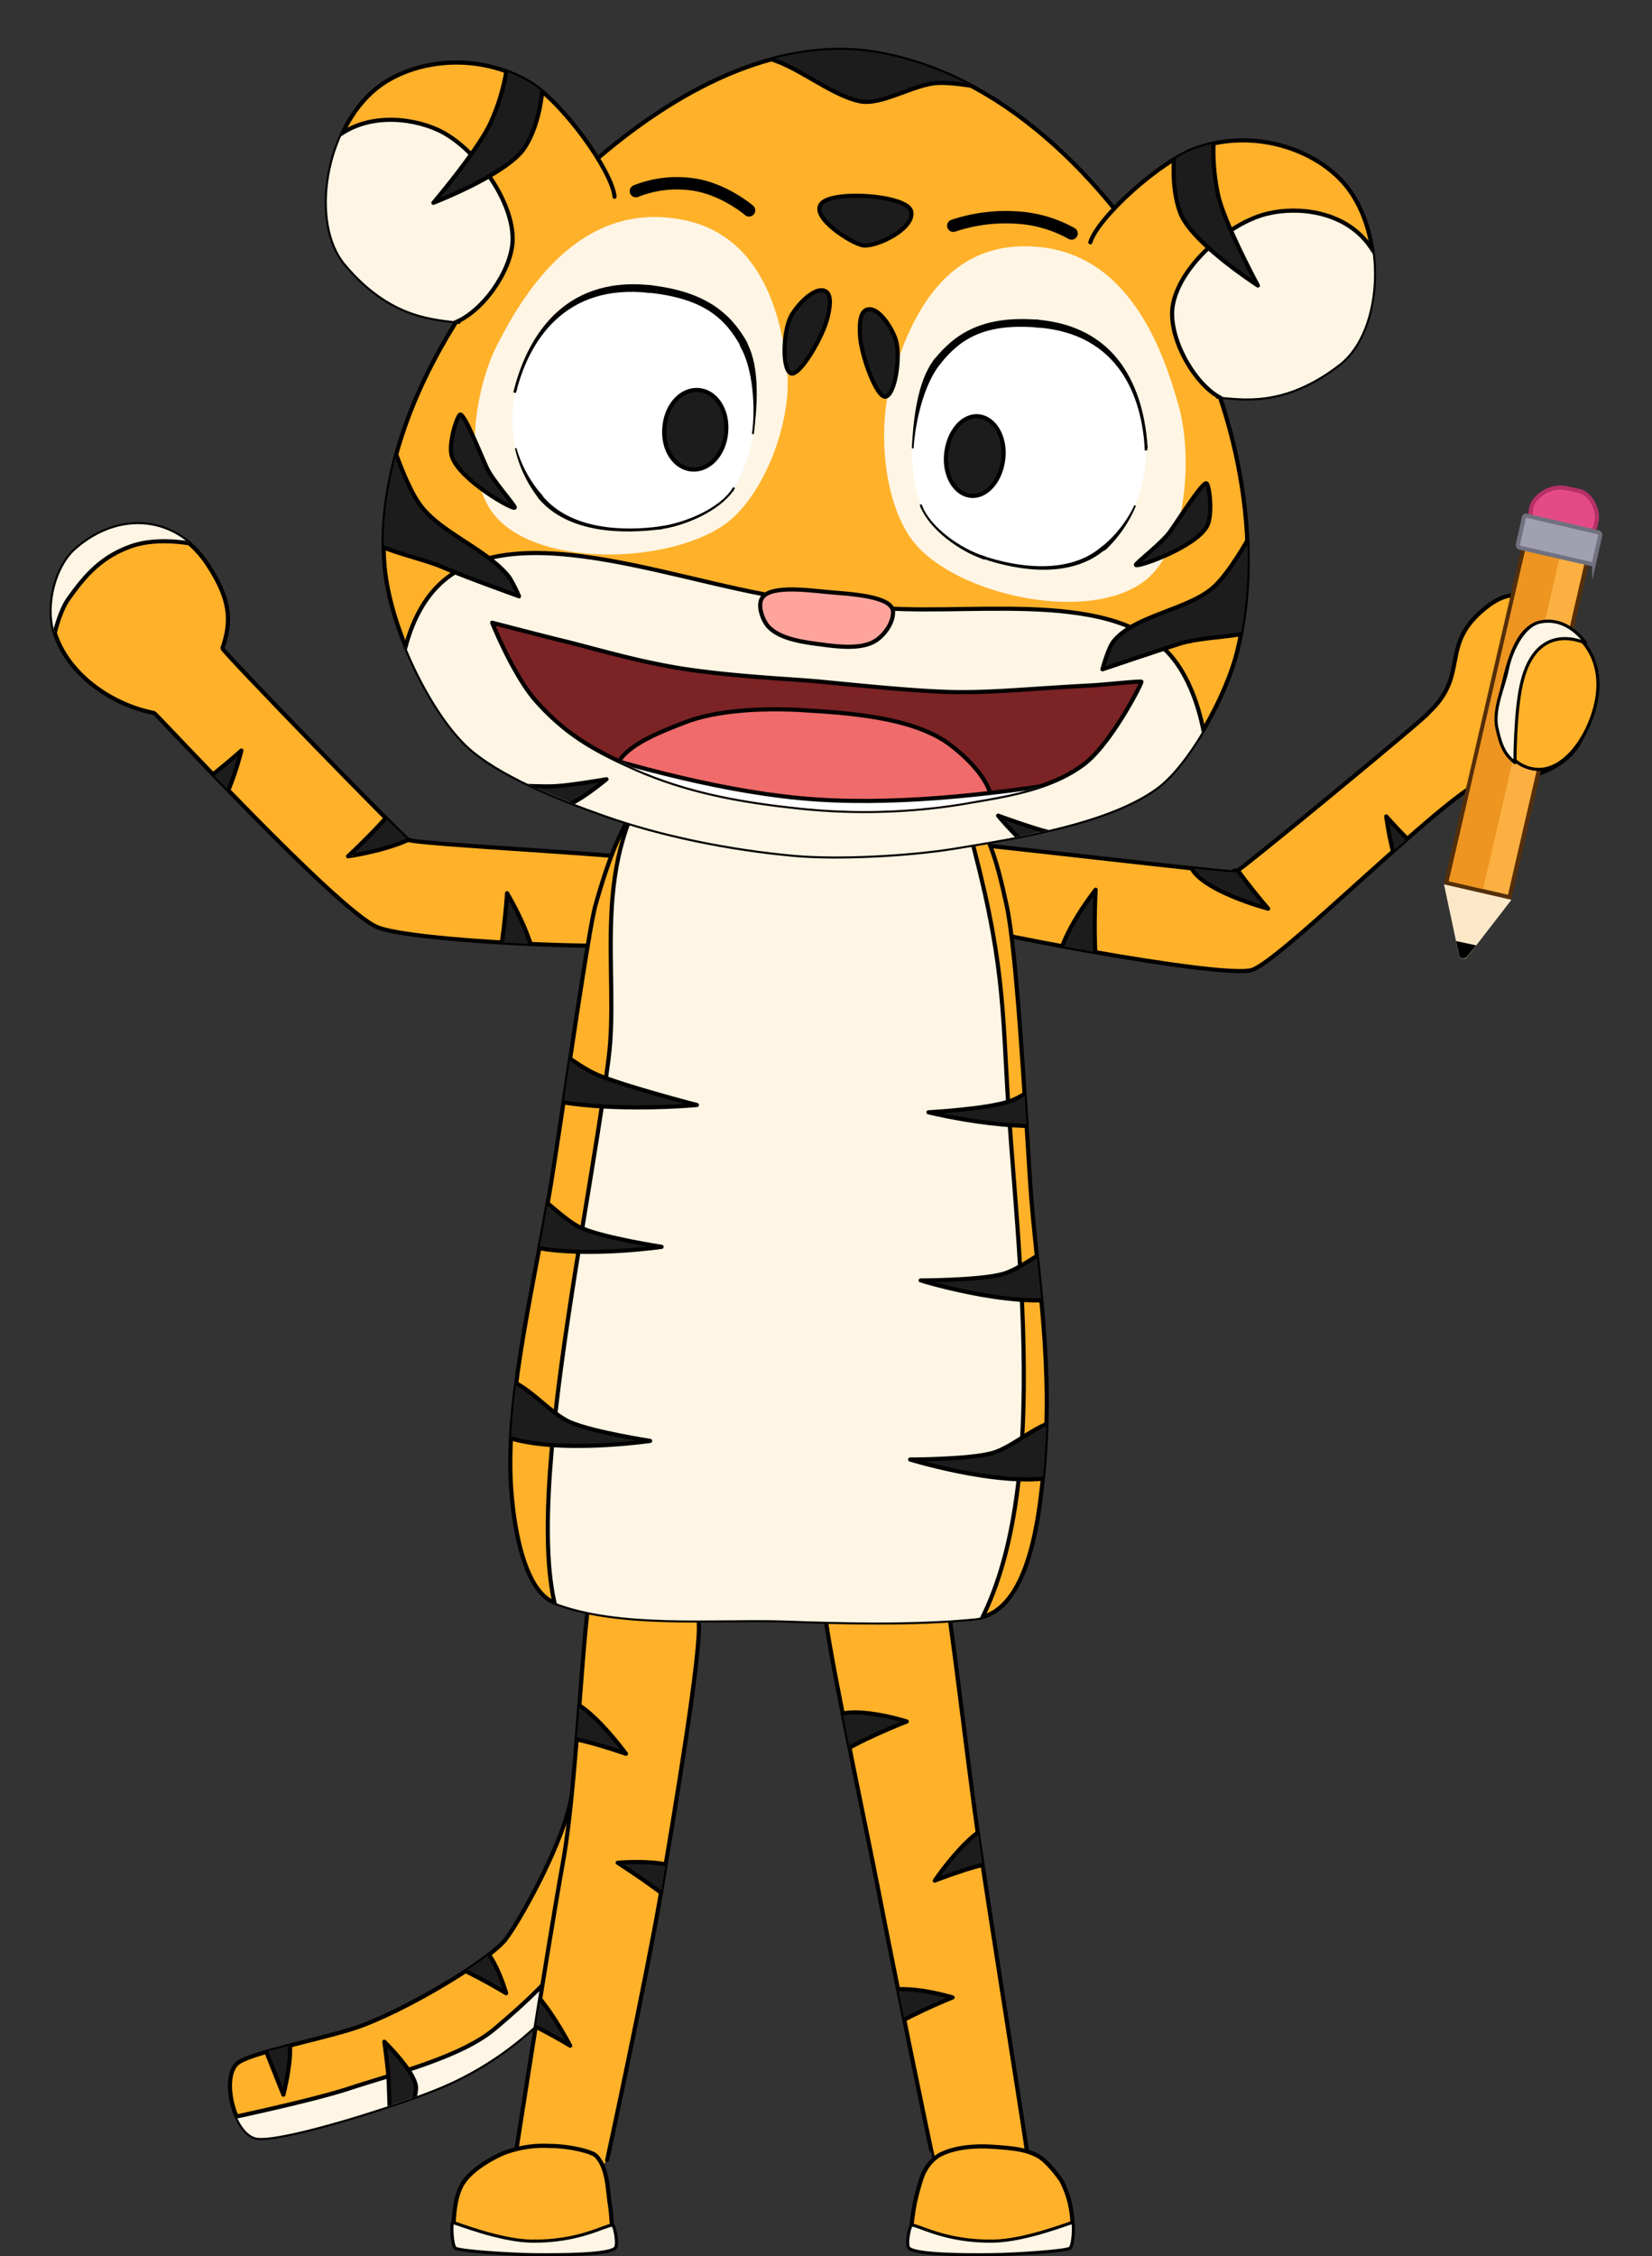<svg xmlns="http://www.w3.org/2000/svg" xmlns:xlink="http://www.w3.org/1999/xlink" viewBox="0 0 399.42 545.19"><rect x="0" y="0" width="399.42" height="545.19" fill="#333333" stroke="none"/><defs><style>.cls-1,.cls-11,.cls-24,.cls-8{fill:none;}.cls-10,.cls-2,.cls-32,.cls-7{fill:#ffb129;}.cls-10,.cls-11,.cls-19,.cls-2,.cls-21,.cls-22,.cls-24,.cls-25,.cls-26,.cls-32,.cls-4,.cls-6,.cls-8{stroke:#000;}.cls-19,.cls-2,.cls-21,.cls-22,.cls-24,.cls-25,.cls-26,.cls-4,.cls-6,.cls-8{stroke-linecap:round;}.cls-11,.cls-19,.cls-2,.cls-21,.cls-22,.cls-24,.cls-25,.cls-26,.cls-4,.cls-6,.cls-8{stroke-linejoin:round;}.cls-10,.cls-18,.cls-19,.cls-2,.cls-21,.cls-22,.cls-23,.cls-25,.cls-26,.cls-32,.cls-4,.cls-6,.cls-7{fill-rule:evenodd;}.cls-3{clip-path:url(#clip-path);}.cls-4{fill:#1c1c1c;}.cls-5{clip-path:url(#clip-path-4);}.cls-18,.cls-26,.cls-6{fill:#fef5e4;}.cls-9{clip-path:url(#clip-path-10);}.cls-10,.cls-30,.cls-31,.cls-32{stroke-miterlimit:10;}.cls-12{clip-path:url(#clip-path-13);}.cls-13{clip-path:url(#clip-path-17);}.cls-14{clip-path:url(#clip-path-21);}.cls-15{clip-path:url(#clip-path-28);}.cls-16{clip-path:url(#clip-path-30);}.cls-17{clip-path:url(#clip-path-33);}.cls-19{fill:#7b2325;}.cls-20{clip-path:url(#clip-path-46);}.cls-21{fill:#f06b6b;}.cls-22,.cls-23{fill:#fff;}.cls-24{stroke-width:3px;}.cls-25{fill:#fea49c;}.cls-26,.cls-32{stroke-width:0.75px;}.cls-27{fill:#fcb042;stroke:#562f09;stroke-miterlimit:10;}.cls-28{fill:#ed9520;}.cls-29{fill:#fce8c8;}.cls-30{fill:#e44b86;stroke:#b53167;}.cls-31{fill:#a0a0b1;stroke:#71717f;}</style><clipPath id="clip-path" transform="translate(11.99 11.54)"><path class="cls-1" d="M213.58,509.9c.1.16,2.7,11.62,12,11.13,8.83-.5,10.9-11.3,10.9-11.47.11-.49-8.41-53.65-11.73-76.08-3.11-20.59-8.1-67.44-10.17-70.1-.62-.83-6.65-5.15-14.64-1.49-8.41,3.82-12.35,12.13-12.56,14.28-.52,4.16,8.93,48.34,13,68.94C204.13,464.71,213.48,509.9,213.58,509.9Z"/></clipPath><clipPath id="clip-path-4" transform="translate(11.99 11.54)"><path class="cls-1" d="M151.22,358.4c.83,15.33,2.25,35.23,0,50-2.14,13.85-11.26,40.79-21.49,55.38-10.77,15.42-24.3,24.81-37.3,29.81C80.16,498.41,55.49,505.9,50.08,505s-8.95-15.11-4.35-18.22c3.51-2.38,19.46-5.51,27.77-8.16,11.89-3.88,32.66-16.39,36.67-21.43,3.15-4,13-21.4,15.6-32.6,4-18,7.56-40.33,5.37-61.05-.54-5.25,1.11-14.6,6-16.47C141.86,345.39,151,352.91,151.22,358.4Z"/></clipPath><clipPath id="clip-path-10" transform="translate(11.99 11.54)"><path class="cls-1" d="M134.79,510.4s-3.21,5-11.31,5.47c-7.89.49-11.21-4.14-11.21-4.14s8.2-53.11,11.94-73.8c3.21-17.7,4.87-59.73,6.64-64.69.83-2.32,5.71-10.92,14.22-8.77s11.52,13.9,11.84,15.55c.93,6.45-5.92,46.83-9.24,66.68C144.34,466.06,134.9,510.4,134.79,510.4Z"/></clipPath><clipPath id="clip-path-13" transform="translate(11.99 11.54)"><path class="cls-1" d="M210.85,201.4c.36-6.75,5.18-9.4,7.35-9.4,3.62,0,67.26,7.59,68.46,7.23s46.89-38,46.65-38.45c-1.21-3.26-4.46-11.69,7.11-20.85,10.12-8.08,22.06-2.53,27.6,3.61,5.06,5.55,6,18.08,1.33,25.19-4.34,6.51-13.74,8.68-21.7,8.2-6.39-.36-49.66,43.75-57,45.92s-70-9.88-74.13-11.93C216.15,210.68,210.49,207.78,210.85,201.4Z"/></clipPath><clipPath id="clip-path-17" transform="translate(11.99 11.54)"><path class="cls-1" d="M150.63,206.1c.12-6.39-5.43-9.52-5.79-9.77-1.69-1.2-56.29-3.85-58.1-4.94s-45.07-45.68-44.95-46.28c2.41-6.87,1.68-12.05-3.26-19.77-7.83-12.41-21.93-13.26-32.3-4-4.58,4.09-7,13.13-5.06,19.76,3,10,13.5,17.6,24.1,19.65.49.12,44.12,47.49,53.88,51.71,8.44,3.61,61.11,5.66,64.24,3.85C144.12,216,150.38,213.09,150.63,206.1Z"/></clipPath><clipPath id="clip-path-21" transform="translate(11.99 11.54)"><path class="cls-1" d="M182.89,170.82c-13.41-.5-31,3.13-40.57,12.51-5.32,5.25-9.75,21.88-10.31,23.76-1.55,5.12-7.2,44.64-10.2,63.77C118.6,292,111.5,320,111.39,341.38c-.11,11.13,2.33,31,10.53,34.26,15.74,6.13,38.69,3.88,55.32,4.38,14,.5,31.48,1,46.56-.5,12.08-1.25,15.08-21.38,16.29-33.26,3-27.64-1.55-50.14-3-71.9-1.33-20.88-3.32-56.77-5.76-67.4-.78-3.38-3.11-15.5-7.21-20.13C215.15,176.2,196.86,171.2,182.89,170.82Z"/></clipPath><clipPath id="clip-path-28" transform="translate(11.99 11.54)"><path class="cls-1" d="M136.59,36c-.53-6.13-12.35-22.56-20.25-27.45C103.55.77,87.73,2.82,79,9.84,66.77,19.7,63.22,42.44,71.57,52.3,82.76,65.62,93.51,65.36,98.93,66.24c5,.8,17.94,2.76,23.63-1.51C140.5,51.05,137.13,41.82,136.59,36Z"/></clipPath><clipPath id="clip-path-30" transform="translate(11.99 11.54)"><path class="cls-1" d="M251.63,47c1.78-5.87,16.7-19.55,25.5-22.65,14.12-5.07,29.13.26,36.24,8.88,9.95,12.17,8.71,35.09-1.42,43.08-13.77,10.75-24.16,8.26-29.58,8-5.06-.18-18.12-1.07-22.83-6.4C244.7,60.91,249.94,52.48,251.63,47Z"/></clipPath><clipPath id="clip-path-33" transform="translate(11.99 11.54)"><path class="cls-1" d="M199.22,1.13c30.38,4.8,55.7,29.85,72.4,58.36,16.17,27.45,21.85,60.77,15.55,86.26-2.85,11.55-12.26,27.89-19.64,33.14-11.81,8.52-33.66,11.9-48.68,14.39-11.46,1.86-28.34,2.66-38.55,1.77-16-1.42-32.69-4.88-45.93-9.59-10.66-3.73-26-9.77-33.58-17-8.79-8.44-19-29.05-19.9-44.5-2-33,20.26-70,51.88-97.45C151.16,10.81,175.15-2.6,199.22,1.13Z"/></clipPath><clipPath id="clip-path-46" transform="translate(11.99 11.54)"><path class="cls-1" d="M124.69,143.44c8.53,2.13,17,4.71,27.71,6.49,12.62,2,26.65,2.57,33.41,3.19s24,2.49,33.58,2.58c9.15.09,17.05-.8,32.15-1.6,3.56-.18,12.26-1.15,12.44-.89s-7.28,14.93-13.86,19.9c-8.53,6.4-19.81,7.73-29.93,9.51a148.84,148.84,0,0,1-38.65,1c-12.7-1.33-26.65-3.46-40.33-9.59-9.33-4.18-16.17-7.91-23.45-16-5.6-6.22-10.75-19.1-10.75-19.1S119.18,142.11,124.69,143.44Z"/></clipPath></defs><title>Tigre glosa_5to</title><g id="Layer_2" data-name="Layer 2"><g id="Frame_6" data-name="Frame 6"><g id="Tigre"><g id="pierna_izq" data-name="pierna izq"><g id="pierna_izq-2" data-name="pierna izq"><path class="cls-2" d="M213.58,509.93c.11.17,2.7,11.63,12,11.13,8.82-.5,10.9-11.3,10.9-11.46.1-.5-8.41-53.66-11.74-76.08-3.11-20.6-8.09-67.44-10.17-70.1-.62-.83-6.64-5.15-14.64-1.5-8.4,3.82-12.35,12.13-12.56,14.29-.52,4.15,8.93,48.34,13,68.94C204.14,464.75,213.48,509.93,213.58,509.93Z" transform="translate(11.99 11.54)"/></g><g id="pata_izq" data-name="pata izq"><path class="cls-2" d="M211.61,513c-.83,1.35-1.87,5.3-2.39,7.68-.62,2.91-1.35,9.45-1,10,.52.73,12.77,1.56,17.76,1.66a200.19,200.19,0,0,0,20.34-1.14c.94-.31,1-4.46.94-6.44a24.06,24.06,0,0,0-2.39-8.92c-.42-.94-3.63-5.2-5.92-6.44-2.9-1.56-6-1.86-10.68-2.19s-9.77.11-13.3,2.09A9.82,9.82,0,0,0,211.61,513Z" transform="translate(11.99 11.54)"/></g><g id="relleno_pierna_der_2" data-name="relleno pierna der 2"><g class="cls-3"><path class="cls-4" d="M184.4,419.87s3.42-5.15,5.4-6.81c4.67-3.65,17.44-8.63,17.44-8.63s-13.6-4.32-18-.83C185.75,406.42,184.4,419.87,184.4,419.87Z" transform="translate(11.99 11.54)"/></g><g class="cls-3"><path class="cls-4" d="M238.83,440.22s-4.67-2.16-6.75-2.16c-5.5-.17-18.06,4.82-18.06,4.82s9.86-14.62,15.78-13.62C233.64,429.75,238.83,440.22,238.83,440.22Z" transform="translate(11.99 11.54)"/></g><g class="cls-3"><path class="cls-4" d="M195.48,487.11s3.43-5.31,5.4-7c4.57-3.82,17.44-9,17.44-9s-13.6-4.15-18-.5C196.62,473.66,195.48,487.11,195.48,487.11Z" transform="translate(11.99 11.54)"/></g></g></g><g id="cola"><g id="Cola-2" data-name="Cola"><path class="cls-2" d="M151.22,358.4c.83,15.33,2.25,35.23,0,50-2.14,13.85-11.26,40.79-21.49,55.38-10.77,15.42-24.3,24.81-37.3,29.81C80.16,498.41,55.49,505.9,50.08,505s-8.95-15.11-4.35-18.22c3.51-2.38,19.46-5.51,27.77-8.16,11.89-3.88,32.66-16.39,36.67-21.43,3.15-4,13-21.4,15.6-32.6,4-18,7.56-40.33,5.37-61.05-.54-5.25,1.11-14.6,6-16.47C141.86,345.39,151,352.91,151.22,358.4Z" transform="translate(11.99 11.54)"/></g><g id="relleno_cola" data-name="relleno cola"><g class="cls-5"><path class="cls-4" d="M84.52,461.44s6.28-.19,8.7.39c5.84,1.4,17.16,8.26,17.16,8.26s-3.41-12.56-9.61-13.85C96.24,455.24,84.52,461.44,84.52,461.44Z" transform="translate(11.99 11.54)"/></g><g class="cls-5"><path class="cls-6" d="M149.81,375.07s-1.52,19.34-3.1,27.61a211.19,211.19,0,0,1-9.84,35.47c-6.93,18.48-12.05,26-29.07,40.39-8.07,6.93-24.28,10.93-35.21,14.51C63.35,496.12,41,500.79,41,500.79s5.34,22.81,45.67,13.87c21.88-4.92,44.39-28.66,52.31-45.19C175.25,393.62,149.81,375.07,149.81,375.07Z" transform="translate(11.99 11.54)"/></g><g class="cls-5"><path class="cls-4" d="M80.93,481.81s.94,6.58,1.06,9.58c.14,4.84.59,16.32.59,16.32s6.41-10.66,6-15.14C88,488.63,80.93,481.81,80.93,481.81Z" transform="translate(11.99 11.54)"/></g><g class="cls-5"><path class="cls-4" d="M46.32,470.92s3.16,6,4.21,8.62c1.76,4.49,6,15.08,6,15.08s2.94-11.2.93-15.21C55.78,476,46.32,470.92,46.32,470.92Z" transform="translate(11.99 11.54)"/></g><g class="cls-5"><path class="cls-4" d="M117.46,409.45s4.81-3.31,7.31-4.2c6.22-2.15,22-3.37,22-3.37s-15.06-6.52-21.52-3.9C120.76,399.86,117.46,409.45,117.46,409.45Z" transform="translate(11.99 11.54)"/></g><g class="cls-5"><path class="cls-4" d="M157,446.29s-5.25-2.5-7.88-2.89c-6.25-1-22.31,0-22.31,0s14.54-8.24,20.67-7.2C152.41,437.13,157,446.29,157,446.29Z" transform="translate(11.99 11.54)"/></g></g></g><g id="pierna_der" data-name="pierna der"><g id="pierna_der-2" data-name="pierna der"><path class="cls-7" d="M134.79,510.4s-3.21,5-11.31,5.47c-7.89.49-11.21-4.14-11.21-4.14s8.2-53.11,11.94-73.8c3.21-17.7,4.87-59.73,6.64-64.69.83-2.32,5.71-10.92,14.22-8.77s11.52,13.9,11.84,15.55c.93,6.45-5.92,46.83-9.24,66.68C144.34,466.06,134.9,510.4,134.79,510.4Z" transform="translate(11.99 11.54)"/><path class="cls-8" d="M112.27,511.73s8.2-53.11,11.94-73.8c3.21-17.7,4.87-59.73,6.64-64.69.83-2.32,5.71-10.92,14.22-8.77s11.52,13.9,11.84,15.55c.93,6.45-5.92,46.83-9.24,66.68-3.33,19.36-12.77,63.54-12.88,63.71" transform="translate(11.99 11.54)"/></g><g id="pata_der" data-name="pata der"><path class="cls-2" d="M132.09,509.34c2.8,2.8,2.8,7.89,3.32,11.42.52,3,.83,9.55.52,10.07-.41.72-10.9,1.45-15.15,1.45-6.23.11-21.08-1.24-22.22-1.66s-.93-4.88-.73-7c.21-2.49.83-5.91,2.29-7.88,2-3,6.43-5.61,9.65-7A26.87,26.87,0,0,1,120.88,507C125.77,507,131.16,508.4,132.09,509.34Z" transform="translate(11.99 11.54)"/></g><g id="relleno_pierna_der" data-name="relleno pierna der"><g class="cls-9"><path class="cls-4" d="M114.55,410.26s4.67-2.32,6.75-2.32c5.5-.16,18.06,4.3,18.06,4.3S129.19,398.18,123.48,399C119.53,399.67,114.55,410.26,114.55,410.26Z" transform="translate(11.99 11.54)"/></g><g class="cls-9"><path class="cls-4" d="M158.63,458.92s-3-6-4.77-7.94c-4.26-4.64-16.51-12.41-16.51-12.41s13.91-1.33,17.86,3.14C158.43,445.35,158.63,458.92,158.63,458.92Z" transform="translate(11.99 11.54)"/></g><g class="cls-9"><path class="cls-4" d="M101.47,475.33s4.78-1.16,6.85-.83c5.5,1,17.55,8.27,17.55,8.27s-8.52-16.54-14.54-16.71C107.49,466.06,101.47,475.33,101.47,475.33Z" transform="translate(11.99 11.54)"/></g></g></g><g id="brazo_izq" data-name="brazo izq"><g id="brazo_izq-2" data-name="brazo izq"><path class="cls-10" d="M210.85,201.4c.36-6.75,5.18-9.4,7.35-9.4,3.62,0,67.26,7.59,68.46,7.23s46.89-38,46.65-38.45c10.25-9.53,2.44-16.38,14-25.54,10.13-8.07,15.16,2.16,20.7,8.3,5.06,5.55,6,18.08,1.33,25.19-4.34,6.51-13.74,8.68-21.7,8.2-6.39-.36-49.66,43.75-57,45.92s-70-9.88-74.13-11.93C216.15,210.68,210.49,207.78,210.85,201.4Z" transform="translate(11.99 11.54)"/><path d="M210.85,201.4c.36-6.75,4.94-9.89,7.35-9.89v1c-2,0-7,2.29-7.35,8.92Z" transform="translate(11.99 11.54)"/><path class="cls-11" d="M286.42,198.38l.48,1.69" transform="translate(11.99 11.54)"/><path d="M216.51,211.4c-.6-.24-6-3.74-5.66-10h0c-.36,6.26,5.54,8.92,6,9.16Z" transform="translate(11.99 11.54)"/><path class="cls-11" d="M216.51,211.4l.37-.84" transform="translate(11.99 11.54)"/></g><g id="relleno_brazo_2" data-name="relleno brazo 2"><g class="cls-12"><path class="cls-4" d="M257.74,232.37s-3.5-5.06-4.1-7.59c-1.57-6.15-.73-21.33-.73-21.33s-10.6,13.37-8.67,19.52C245.56,227.79,257.74,232.37,257.74,232.37Z" transform="translate(11.99 11.54)"/></g><g class="cls-12"><path class="cls-4" d="M281,182.11s.24,6.15,1.32,8.56c2.41,5.91,12.3,17.36,12.3,17.36s-16.52-4.34-18.81-10.37C274.13,193.08,281,182.11,281,182.11Z" transform="translate(11.99 11.54)"/></g><g class="cls-12"><path class="cls-4" d="M347.05,202.6s-6-1.08-8.32-2.41c-5.54-3.13-15.55-14.46-15.55-14.46s2.05,17,7.72,20C335.24,208,347.05,202.6,347.05,202.6Z" transform="translate(11.99 11.54)"/></g><g class="cls-12"><path class="cls-6" d="M333.07,126.61s23.11,6.26,30,18.49c3.75,6.61,3.62,12.56,2.86,19.69-.94,8.3-13.24,24.32-13.24,24.32s27.42-12.07,32.28-22.86c3.39-7.43,2.22-20-1.67-27.26C372.5,118.62,333.07,126.61,333.07,126.61Z" transform="translate(11.99 11.54)"/></g></g></g><g id="brazo_der" data-name="brazo der"><g id="brazo_der-2" data-name="brazo der"><path class="cls-10" d="M150.63,206.1c.12-6.39-5.43-9.52-5.79-9.77-1.69-1.2-56.29-3.85-58.1-4.94s-45.07-45.68-44.95-46.28c2.41-6.87,1.68-12.05-3.26-19.77-7.83-12.41-21.93-13.26-32.3-4-4.58,4.09-7,13.13-5.06,19.76,3,10,13.5,17.6,24.1,19.65.49.12,44.12,47.49,53.88,51.71,8.44,3.61,61.11,5.66,64.24,3.85C144.12,216,150.38,213.09,150.63,206.1Z" transform="translate(11.99 11.54)"/><path d="M150.63,206.1c.12-6.39-5.67-9.16-6-9.4l.6-.73c.24.12,5.55,3.74,5.43,10.13Z" transform="translate(11.99 11.54)"/><path class="cls-11" d="M144.6,196.7l.6-.73" transform="translate(11.99 11.54)"/><path d="M143.27,215.86c.61-.36,7.11-2.77,7.36-9.76h0c-.25,7-6.15,10.48-6.75,10.85Z" transform="translate(11.99 11.54)"/><path class="cls-11" d="M143.27,215.86l.61,1.09" transform="translate(11.99 11.54)"/></g><g id="relleno_brazo" data-name="relleno brazo"><g class="cls-13"><path class="cls-4" d="M102.17,232.37s4.1-4.58,5.06-7c2.42-5.9,3.38-21.09,3.38-21.09s8.8,14.58,6.27,20.49C114.71,229.36,102.17,232.37,102.17,232.37Z" transform="translate(11.99 11.54)"/></g><g class="cls-13"><path class="cls-4" d="M88.67,171.14s-1,6-2.29,8.32c-3,5.54-14.22,15.91-14.22,15.91S89,193,91.93,187.29C94.22,182.84,88.67,171.14,88.67,171.14Z" transform="translate(11.99 11.54)"/></g><g class="cls-13"><path class="cls-4" d="M20.69,183.92s6.15-.36,8.56-1.45c5.79-2.53,17.12-12.65,17.12-12.65s-4,16.63-10,18.92C31.78,190.55,20.69,183.92,20.69,183.92Z" transform="translate(11.99 11.54)"/></g><g class="cls-13"><path class="cls-6" d="M54.56,126.31s-21.33-10.49-34.71-5.91c-7.23,2.53-11.09,6.87-15.31,12.78-4.82,6.87-6.26,27.12-6.26,27.12s-12.66-27.12-9.16-38.45c2.41-8,11.81-16.64,19.64-19.53C30.22,94.37,54.56,126.31,54.56,126.31Z" transform="translate(11.99 11.54)"/></g></g></g><g id="cuerpo"><g id="cuerpo-2" data-name="cuerpo"><path class="cls-2" d="M182.89,170.82c-13.41-.5-31,3.13-40.57,12.51-5.32,5.25-9.75,21.88-10.31,23.76-1.55,5.12-7.2,44.64-10.2,63.77C118.6,292,111.5,320,111.39,341.38c-.11,11.13,2.33,31,10.53,34.26,15.74,6.13,38.69,3.88,55.32,4.38,14,.5,31.48,1,46.56-.5,12.08-1.25,15.08-21.38,16.29-33.26,3-27.64-1.55-50.14-3-71.9-1.33-20.88-3.32-56.77-5.76-67.4-.78-3.38-3.11-15.5-7.21-20.13C215.15,176.2,196.86,171.2,182.89,170.82Z" transform="translate(11.99 11.54)"/></g><g id="detalle"><g class="cls-14"><path class="cls-6" d="M147.75,173.2C129.9,196.58,138,223,135.11,244.6c-6.09,47-25.6,130-6.42,143,23.16,15.5,83.58,9.88,89.68,2.75,26.27-30.89,15.18-99.41,13-142.17-1.22-22.64-1.56-34.64-13.31-74-2.66-8.88-24.05-15-35.47-15.13C171.48,159.07,153.07,166.32,147.75,173.2Z" transform="translate(11.99 11.54)"/></g><g class="cls-14"><path class="cls-4" d="M72.26,254.48c12.3-5,28.16-17.38,41.24-16.26,6.32.5,13.08,7.5,19.07,10,7,2.87,23.94,7.25,23.94,7.25s-32,3-45.34-4.63c-9.53-5.5-19.18-.62-35,7.25-4.55,2.25-16.41,1.63-16.41,1.63S68.49,256,72.26,254.48Z" transform="translate(11.99 11.54)"/></g><g class="cls-14"><path class="cls-4" d="M70.71,288.61c12.52-4.37,28.93-16.25,41.9-13.88,5.54,1,10.87,8.26,16.08,10.51,5.54,2.37,19.28,4.5,19.28,4.5s-27.16,4-38.24-2.5c-9.42-5.5-19.07-1.75-35.25,5.25-4.66,2-16.52.75-16.52.75S66.83,290,70.71,288.61Z" transform="translate(11.99 11.54)"/></g><g class="cls-14"><path class="cls-4" d="M67.94,335.51c12.52-4.38,28.93-16.26,41.9-13.88,5.54,1,10.86,8.25,16.07,10.5,5.55,2.38,19.29,4.5,19.29,4.5s-27.16,4-38.24-2.5c-9.43-5.5-19.07-1.75-35.25,5.25-4.66,2-16.52.75-16.52.75S64.06,336.76,67.94,335.51Z" transform="translate(11.99 11.54)"/></g><g class="cls-14"><path class="cls-4" d="M284.77,351.76c-11.86-6.13-26.83-20.38-39.91-20.13-5.54.12-11.75,6.63-17.18,8-5.77,1.5-19.62,1.5-19.62,1.5s26.38,8.13,38.24,3.25c10.09-4.12,19.18,1.13,34.37,10.51C285,357.51,297,358,297,358S288.43,353.64,284.77,351.76Z" transform="translate(11.99 11.54)"/></g><g class="cls-14"><path class="cls-4" d="M287.32,308.5c-11.86-6.13-26.83-20.39-39.91-20.14-5.54.13-11.75,6.63-17.18,8-5.77,1.5-19.62,1.5-19.62,1.5S237,306,248.85,301.12c10.09-4.13,19.18,1.12,34.37,10.5,4.32,2.63,16.29,3.13,16.29,3.13S291,310.37,287.32,308.5Z" transform="translate(11.99 11.54)"/></g><g class="cls-14"><path class="cls-4" d="M289.54,263.48c-12.2-5.5-27.61-18.88-40.69-17.88-5.54.5-11.42,7.25-16.85,9-5.65,1.88-19.51,2.63-19.51,2.63s26.72,6.63,38.36,1.12c9.86-4.62,19.18.13,34.81,8.51,4.43,2.37,16.4,2.25,16.4,2.25S293.19,265.23,289.54,263.48Z" transform="translate(11.99 11.54)"/></g></g></g><g id="cabeza"><g id="cabeza-2" data-name="cabeza"><path class="cls-2" d="M199.22,1.13c30.38,4.8,55.7,29.85,72.4,58.36,16.17,27.45,21.85,60.77,15.55,86.26-2.85,11.55-12.26,27.89-19.64,33.14-11.81,8.52-33.66,11.9-48.68,14.39-11.46,1.86-28.34,2.66-38.55,1.77-16-1.42-32.69-4.88-45.93-9.59-10.66-3.73-26-9.77-33.58-17-8.79-8.44-19-29.05-19.9-44.5-2-33,20.26-70,51.88-97.45C151.16,10.81,175.15-2.6,199.22,1.13Z" transform="translate(11.99 11.54)"/></g><g id="OREJA_DER" data-name="OREJA DER"><g id="oreja_Der-2" data-name="oreja Der"><path class="cls-7" d="M136.59,36c-.53-6.13-12.35-22.56-20.25-27.45C103.55.77,87.73,2.82,79,9.84,66.77,19.7,63.22,42.44,71.57,52.3,82.76,65.62,93.51,65.36,98.93,66.24c5,.8,17.94,2.76,23.63-1.51C140.5,51.05,137.13,41.82,136.59,36Z" transform="translate(11.99 11.54)"/><path class="cls-8" d="M136.59,36c-.53-6.13-12.35-22.56-20.25-27.45C103.55.77,87.73,2.82,79,9.84,66.77,19.7,63.22,42.44,71.57,52.3,82.76,65.62,93.51,65.36,98.93,66.24" transform="translate(11.99 11.54)"/></g><g id="relleno_oreja" data-name="relleno oreja"><g class="cls-15"><path class="cls-6" d="M68.81,22.09c7.46-6.39,18.3-5.33,25.14-2.22,8.8,4.09,18.3,17.06,18,26.74-.27,7.29-7.29,17.32-14.22,19.9C85.6,71,62,64.73,56.73,52.92,53.09,44.3,61.35,28.58,68.81,22.09Z" transform="translate(11.99 11.54)"/></g><g class="cls-15"><path class="cls-4" d="M111,1a49.93,49.93,0,0,1-4.35,17.06C103.72,24.58,92.8,37.46,92.8,37.46s17.76-6.84,22-13.23S120.6,5.93,118-1.36c-1.34-3.73-9-9.68-9-9.68S111.1-2.6,111,1Z" transform="translate(11.99 11.54)"/></g></g></g><g id="OREJA_IZQ" data-name="OREJA IZQ"><g id="oreja_Der-3" data-name="oreja Der"><path class="cls-7" d="M251.63,47c1.78-5.87,16.7-19.55,25.5-22.65,14.12-5.07,29.13.26,36.24,8.88,9.95,12.17,8.71,35.09-1.42,43.08-13.77,10.75-24.16,8.26-29.58,8-5.06-.18-18.12-1.07-22.83-6.4C244.7,60.91,249.94,52.48,251.63,47Z" transform="translate(11.99 11.54)"/><path class="cls-8" d="M251.63,47c1.78-5.87,16.7-19.55,25.5-22.65,14.12-5.07,29.13.26,36.24,8.88,9.95,12.17,8.71,35.09-1.42,43.08-13.77,10.75-24.16,8.26-29.58,8" transform="translate(11.99 11.54)"/></g><g id="relleno_oreja_2" data-name="relleno oreja 2"><g class="cls-16"><path class="cls-6" d="M318.79,47.32c-6-7.81-16.79-9-24.16-7.28-9.42,2.13-21.68,12.88-23.1,22.47-1.06,7.2,4.71,18,11,21.77,10.75,6.39,34.2,6,41.57-4.18C329.63,72.37,324.83,55.23,318.79,47.32Z" transform="translate(11.99 11.54)"/></g><g class="cls-16"><path class="cls-4" d="M281.84,18.1a50.83,50.83,0,0,0,.71,17.59c1.6,6.92,9.59,21.76,9.59,21.76s-16-10.3-18.74-17.5-2-19.1,2.13-25.67c2-3.38,10.75-7.55,10.75-7.55S282.46,14.45,281.84,18.1Z" transform="translate(11.99 11.54)"/></g><g class="cls-16"><path class="cls-4" d="M118.38,54.7c2.93-.18,5.6,5.42,5.15,8.26-.53,3.2-5.33,8.08-8.26,6.75C111.19,67.93,113.76,55,118.38,54.7Z" transform="translate(11.99 11.54)"/></g></g></g><g id="barbilla"><g class="cls-17"><path class="cls-6" d="M198.33,135.09c21.68,2.58,56.68-4.71,71.87,10.84,8.79,9,12,29,8.44,41-5.07,17.5-26.74,35.8-43.89,41.75-39.62,13.68-111.39,8.53-137.6-24.25-13.86-17.32-18.92-57.74-3.73-73.91,18.48-19.63,62.89.89,89.72,3C187.76,134,193.8,134.56,198.33,135.09Z" transform="translate(11.99 11.54)"/></g><g class="cls-17"><path class="cls-18" d="M153.83,41.73c18.56,4.08,23.27,23.36,24.51,36.51,1.16,12.08-5.59,30.56-15.63,37.31-13.68,9.06-43.62,10-54.63-2-8.44-9.23-5.6-30.47.09-41.66C115.36,57.72,129.22,36.4,153.83,41.73Z" transform="translate(11.99 11.54)"/></g><g class="cls-17"><path class="cls-18" d="M234.4,48c-19.46.8-26.83,19.19-30.74,31.9-3.73,11.9-2.13,32,6.49,40.95,11.46,11.9,41.13,17.94,54.36,8.17,10.49-7.73,12-30.11,8.44-42.64C268.69,71.22,259.63,47.06,234.4,48Z" transform="translate(11.99 11.54)"/></g><g class="cls-17"><path class="cls-4" d="M187.67,58.87c1.6,1,.89,4.35.45,6.22-1.07,4.71-6.84,14.48-8.89,13.59-2.22-1-1.86-10.13,0-13.77C180.48,62.51,185,57.36,187.67,58.87Z" transform="translate(11.99 11.54)"/></g><g class="cls-17"><path class="cls-4" d="M197.53,63.31c-1.77.63-1.69,4.18-1.6,6,.18,4.89,4.09,15.46,6.22,15,2.31-.54,3.64-9.6,2.49-13.59C203.93,68.2,200.46,62.25,197.53,63.31Z" transform="translate(11.99 11.54)"/></g><g class="cls-17"><path class="cls-4" d="M78.76,82s5.42,21,10.75,28.34c4.89,6.84,16.61,11,21.68,17.67a37.94,37.94,0,0,1,2.31,4.53s-12.89-4.61-18.22-6.92c-7.37-3.2-20.52-4.71-24.07-12C66.77,105,78.76,82,78.76,82Z" transform="translate(11.99 11.54)"/></g><g class="cls-17"><path class="cls-4" d="M297.47,104.09s-9.15,19.63-15.72,25.94c-6,5.77-19.28,6.93-24.52,13.41-1.33,1.69-2.67,6.75-2.67,6.75s13.15-4.44,18.75-6.22c7.73-2.39,21.05-.88,25.94-7.37C305,128.87,297.47,104.09,297.47,104.09Z" transform="translate(11.99 11.54)"/></g><g class="cls-17"><path class="cls-4" d="M99.28,88.63c-.71.18-3,7.2-2,10.13,1.78,5.59,14.83,13.06,15.19,12.35.18-.45-5.24-6.4-6.75-9.6C104.17,98.14,100.35,88.45,99.28,88.63Z" transform="translate(11.99 11.54)"/></g><g class="cls-17"><path class="cls-4" d="M279.7,105.24c.71.27,1.6,7.55.18,10.31-2.75,5.15-17,10.12-17.23,9.41-.09-.44,6.39-5.33,8.35-8.17C273.13,113.77,278.73,104.89,279.7,105.24Z" transform="translate(11.99 11.54)"/></g><g class="cls-17"><path class="cls-4" d="M186.61,37.64c2.84-3.29,20.61-2,21.67,1.78,1.16,4.08-8,8.7-11.55,8.35C194.07,47.41,183.76,40.93,186.61,37.64Z" transform="translate(11.99 11.54)"/></g><g class="cls-17"><path class="cls-4" d="M152.49,3.35s14-2.13,20-1.07c7.64,1.43,15.9,9.07,23.45,10.66,5.33,1.07,13.15-4.26,19-4.44,7.64-.26,25.05,4.36,25.05,4.36S224.63-.82,216.37-2.78c-5.78-1.33-13.77,2.13-19.64,2-6.48-.27-14.83-4.54-21.41-4C167.51-4.38,152.49,3.35,152.49,3.35Z" transform="translate(11.99 11.54)"/></g><g class="cls-17"><path class="cls-4" d="M104.61,177.64s12.26,1.07,17.5.8c3.82-.18,12.53-1.69,12.53-1.69s-7.46,6.31-11.37,6.93C117.23,184.57,104.61,177.64,104.61,177.64Z" transform="translate(11.99 11.54)"/></g><g class="cls-17"><path class="cls-4" d="M258.74,191.86s-12.26-1.16-17.41-2.4c-3.73-.89-12-3.91-12-3.91s6.13,7.55,9.95,8.88C245.06,196.39,258.74,191.86,258.74,191.86Z" transform="translate(11.99 11.54)"/></g></g><g id="boca"><g id="boca-2" data-name="boca"><path class="cls-19" d="M124.69,143.44c8.53,2.13,17,4.71,27.71,6.49,12.62,2,26.65,2.57,33.41,3.19s24,2.49,33.58,2.58c9.15.09,17.05-.8,32.15-1.6,3.56-.18,12.26-1.15,12.44-.89s-7.28,14.93-13.86,19.9c-8.53,6.4-19.81,7.73-29.93,9.51a148.84,148.84,0,0,1-38.65,1c-12.7-1.33-26.65-3.46-40.33-9.59-9.33-4.18-16.17-7.91-23.45-16-5.6-6.22-10.75-19.1-10.75-19.1S119.18,142.11,124.69,143.44Z" transform="translate(11.99 11.54)"/></g><g id="lengua"><g class="cls-20"><path class="cls-21" d="M136.59,175.51c.36-6.31,11-10.13,16.88-12.44,8-3.19,20.08-3.55,28.69-3,10.75.62,26.3,1.69,35.09,8,4.53,3.29,11.46,9.95,10.4,15.37-1.42,7.55-14.66,11-22.12,12.79-15.1,3.55-37.4,1-51.44-5.6C147.7,187.77,136.24,182.44,136.59,175.51Z" transform="translate(11.99 11.54)"/></g></g><g id="dientes"><g class="cls-20"><path class="cls-22" d="M94,78.68c2.22,3.82,53.3,11.91,95,15.37s96.3.36,96.39.27.35-30.56-6.93-40.51c-16.17-21.94-57-31.36-84.13-34.47-27.27-3.11-71.24-4.8-90.34,14.92C94.57,44,93.06,76.82,94,78.68Z" transform="translate(11.99 11.54)"/></g><g class="cls-20"><path class="cls-22" d="M282.37,173.11c-2.84-3.73-57.83,12.44-101.36,8.17-41.75-4.08-93.9-26.47-94-26.38s-6.93,50.1,4.53,66.63c15.55,22.38,57,31.35,84.13,34.46C203,259.1,246.3,260.17,266,241.07,281.12,226.5,284.32,175.6,282.37,173.11Z" transform="translate(11.99 11.54)"/></g></g></g><g id="ojos"><g id="ojos-2" data-name="ojos"><path class="cls-23" d="M112.7,96.8a32,32,0,0,1-.09-13.94c3-12,11.55-26.83,32.42-24.61,13.33,1.42,19,6.48,22.92,13.59,3.11,5.69,3,15.1,2.13,21.59a36.23,36.23,0,0,1-4.79,13.32c-3.29,5-11.64,8.53-17.59,9.33-9,1.16-22.12,1-29.14-7.55A31.51,31.51,0,0,1,112.7,96.8Z" transform="translate(11.99 11.54)"/><path d="M112.25,82.77c3-12,11.46-27.63,32.87-25.41l-.18,1.87C124.51,56.92,115.89,71,112.87,83Z" transform="translate(11.99 11.54)"/><path class="cls-11" d="M112.25,82.77l.62.18" transform="translate(11.99 11.54)"/><path d="M145.12,57.36c13.59,1.51,19.63,6.84,23.63,14l-1.6.89c-3.82-6.93-9-11.64-22.21-13.06Z" transform="translate(11.99 11.54)"/><path class="cls-11" d="M145.12,57.36l-.18,1.87" transform="translate(11.99 11.54)"/><path d="M168.66,71.4c3.2,5.95,2.4,15.54,1.6,22l-.44-.09c.88-6.4.26-15.64-2.76-21Z" transform="translate(11.99 11.54)"/><path class="cls-11" d="M168.66,71.4l-1.6.89" transform="translate(11.99 11.54)"/><path d="M165.46,106.84c-3.37,5.07-11.81,8.71-17.76,9.51l-.09-.71c5.86-.8,14.21-4.18,17.41-9.06Z" transform="translate(11.99 11.54)"/><path class="cls-11" d="M165.46,106.84l-.44-.26" transform="translate(11.99 11.54)"/><path d="M147.79,116.35c-9,1.15-22.39,1.15-29.67-7.55l.88-.71c6.84,8.43,19.72,8.79,28.7,7.55Z" transform="translate(11.99 11.54)"/><path class="cls-11" d="M147.79,116.35l-.09-.71" transform="translate(11.99 11.54)"/><path d="M118.12,108.71a30.2,30.2,0,0,1-5.6-11.91l.35-.09A29.57,29.57,0,0,0,119,108Z" transform="translate(11.99 11.54)"/><path class="cls-11" d="M118.12,108.71,119,108" transform="translate(11.99 11.54)"/><path class="cls-23" d="M262.47,110.48a34.79,34.79,0,0,0,2.66-13.77c-.71-12.08-5.77-28.51-26.38-30.11-13.06-1-19.28,3.11-24.16,9.24-4.09,5.06-5.6,14.39-6,20.87a36.85,36.85,0,0,0,2.13,14c2.22,5.42,9.5,10.48,15,12.35,8.26,2.75,21,4.8,29.05-2.22A30,30,0,0,0,262.47,110.48Z" transform="translate(11.99 11.54)"/><path d="M264.78,96.8c-.71-12.08-5.95-27.8-26.12-29.22l.18-1.87c21,1.78,25.94,18.92,26.65,31.09Z" transform="translate(11.99 11.54)"/><path class="cls-11" d="M264.78,96.8h.62" transform="translate(11.99 11.54)"/><path d="M238.66,67.58c-12.79-1-18.56,2.84-23.36,8.88l-1.42-1.15c5-6.22,11.72-10.66,25-9.6Z" transform="translate(11.99 11.54)"/><path class="cls-11" d="M238.66,67.58l.18-1.87" transform="translate(11.99 11.54)"/><path d="M215.3,76.46c-3.91,4.89-6,13.86-6.4,20.34h-.44c.35-6.48,1.24-16.16,5.42-21.49Z" transform="translate(11.99 11.54)"/><path class="cls-11" d="M215.3,76.46l-1.42-1.15" transform="translate(11.99 11.54)"/><path d="M211,110.75c2.13,5.33,9.41,10.31,14.92,12.08l-.27.71c-5.59-1.86-12.88-7.1-15.1-12.61Z" transform="translate(11.99 11.54)"/><path class="cls-11" d="M211,110.75l-.45.18" transform="translate(11.99 11.54)"/><path d="M225.87,122.83c8.26,2.76,20.7,4.53,28.52-2.31l.71.8c-8.35,7.11-21.15,5-29.5,2.13Z" transform="translate(11.99 11.54)"/><path class="cls-11" d="M225.87,122.83l-.27.71" transform="translate(11.99 11.54)"/><path d="M254.47,120.52a29,29,0,0,0,7.82-10l.36.18a31.09,31.09,0,0,1-7.46,10.75Z" transform="translate(11.99 11.54)"/><path class="cls-11" d="M254.47,120.52l.72.8" transform="translate(11.99 11.54)"/></g><g id="pupilas"><path class="cls-4" d="M157,82.71c4,.36,7.1,4.71,6.57,10.3s-4.35,9.24-8.35,8.89-7.11-4.71-6.57-10.31S153,82.35,157,82.71Z" transform="translate(11.99 11.54)"/><path class="cls-4" d="M224.59,89.05c3.82.36,6.58,4.89,6,10.22s-4,9.33-7.81,9-6.58-4.89-6-10.22S220.77,88.7,224.59,89.05Z" transform="translate(11.99 11.54)"/></g></g><g id="cejas"><g class="cls-17"><path class="cls-24" d="M141.76,34.64A26.87,26.87,0,0,1,155.37,33c7.6,1,13.74,6.29,13.74,6.29" transform="translate(11.99 11.54)"/></g><g class="cls-17"><path class="cls-24" d="M247.09,44.88A30.91,30.91,0,0,0,233.42,41a40.21,40.21,0,0,0-14.92,2" transform="translate(11.99 11.54)"/></g></g><g id="nariz"><g class="cls-17"><path class="cls-25" d="M188.38,131.54c4.89.44,15.37.89,15.55,4.71.09,2.75-2.13,5.68-4.18,7-3.19,2.14-9,1.51-12.7,1-4.18-.53-10.39-1.24-13.24-4.35-1.33-1.42-2.39-4.36-1.86-6.22C173,129.58,183.32,131.09,188.38,131.54Z" transform="translate(11.99 11.54)"/></g></g></g></g><path class="cls-26" d="M228.14,530c7.9-.13,18.66-4.5,19.15-4.5s.26,5.42-.54,6.16-13.31,1.55-18.92,1.61-19.54.13-20.23-1.85c-.49-1.42.43-5.32.81-5.31C210.33,526.19,216.58,530.16,228.14,530Z" transform="translate(11.99 11.54)"/><path class="cls-26" d="M116.52,530c-7.83-.13-18.52-4.5-19-4.5s-.26,5.42.54,6.16,13.21,1.55,18.78,1.61,19.4.13,20.08-1.85c.49-1.42-.42-5.32-.79-5.31C134.2,526.19,128,530.16,116.52,530Z" transform="translate(11.99 11.54)"/><rect class="cls-27" x="310.88" y="152.33" width="88.96" height="15.67" transform="translate(131.3 481.89) rotate(-76.99)"/><rect class="cls-28" x="307.96" y="154.75" width="88.96" height="8.51" transform="translate(130.18 478.15) rotate(-76.99)"/><path class="cls-29" d="M353.44,205.89l-10.59,13.7a1.18,1.18,0,0,1-1.56.42,1.25,1.25,0,0,1-.52-.73l-3.63-17.13Z" transform="translate(11.99 11.54)"/><path d="M340.05,215.85l.72,3.33a1,1,0,0,0,1.35.83,1.25,1.25,0,0,0,.73-.52l2.07-2.6Z" transform="translate(11.99 11.54)"/><path class="cls-30" d="M369.74,107.06l-3-.62c-4.15-.94-7.88,2.28-8.4,4.36h0c-.52,2.07-.52,3.94,1.66,4.46l10.79,2.49c2.08.52,2.81-1.14,3.22-3.32h0C374.61,112.35,373,107.79,369.74,107.06Z" transform="translate(11.99 11.54)"/><path class="cls-31" d="M357.17,113.08l17.24,4a.77.77,0,0,1,.52.72l-1.46,6.44a.77.77,0,0,1-.72.52l-17.24-3.95A.77.77,0,0,1,355,120l1.46-6.44A.52.52,0,0,1,357.17,113.08Z" transform="translate(11.99 11.54)"/><path class="cls-32" d="M374.16,156.7c1-6.66-1.47-14.79-10.54-17.48s-11.27,10.64-13.07,18.2,1.45,16.2,8.77,16.92S372.91,165.23,374.16,156.7Z" transform="translate(11.99 11.54)"/><path class="cls-26" d="M371.4,143.89s-4.25-6.66-11.19-5.09c-4.2,1-7,7.5-7.77,11.47s-3.52,9.53-2.5,14.16,2,6.38,4.35,8.32c0,0,0-12.14,1.57-19C359.47,137.88,371.4,143.89,371.4,143.89Z" transform="translate(11.99 11.54)"/></g></g></svg>